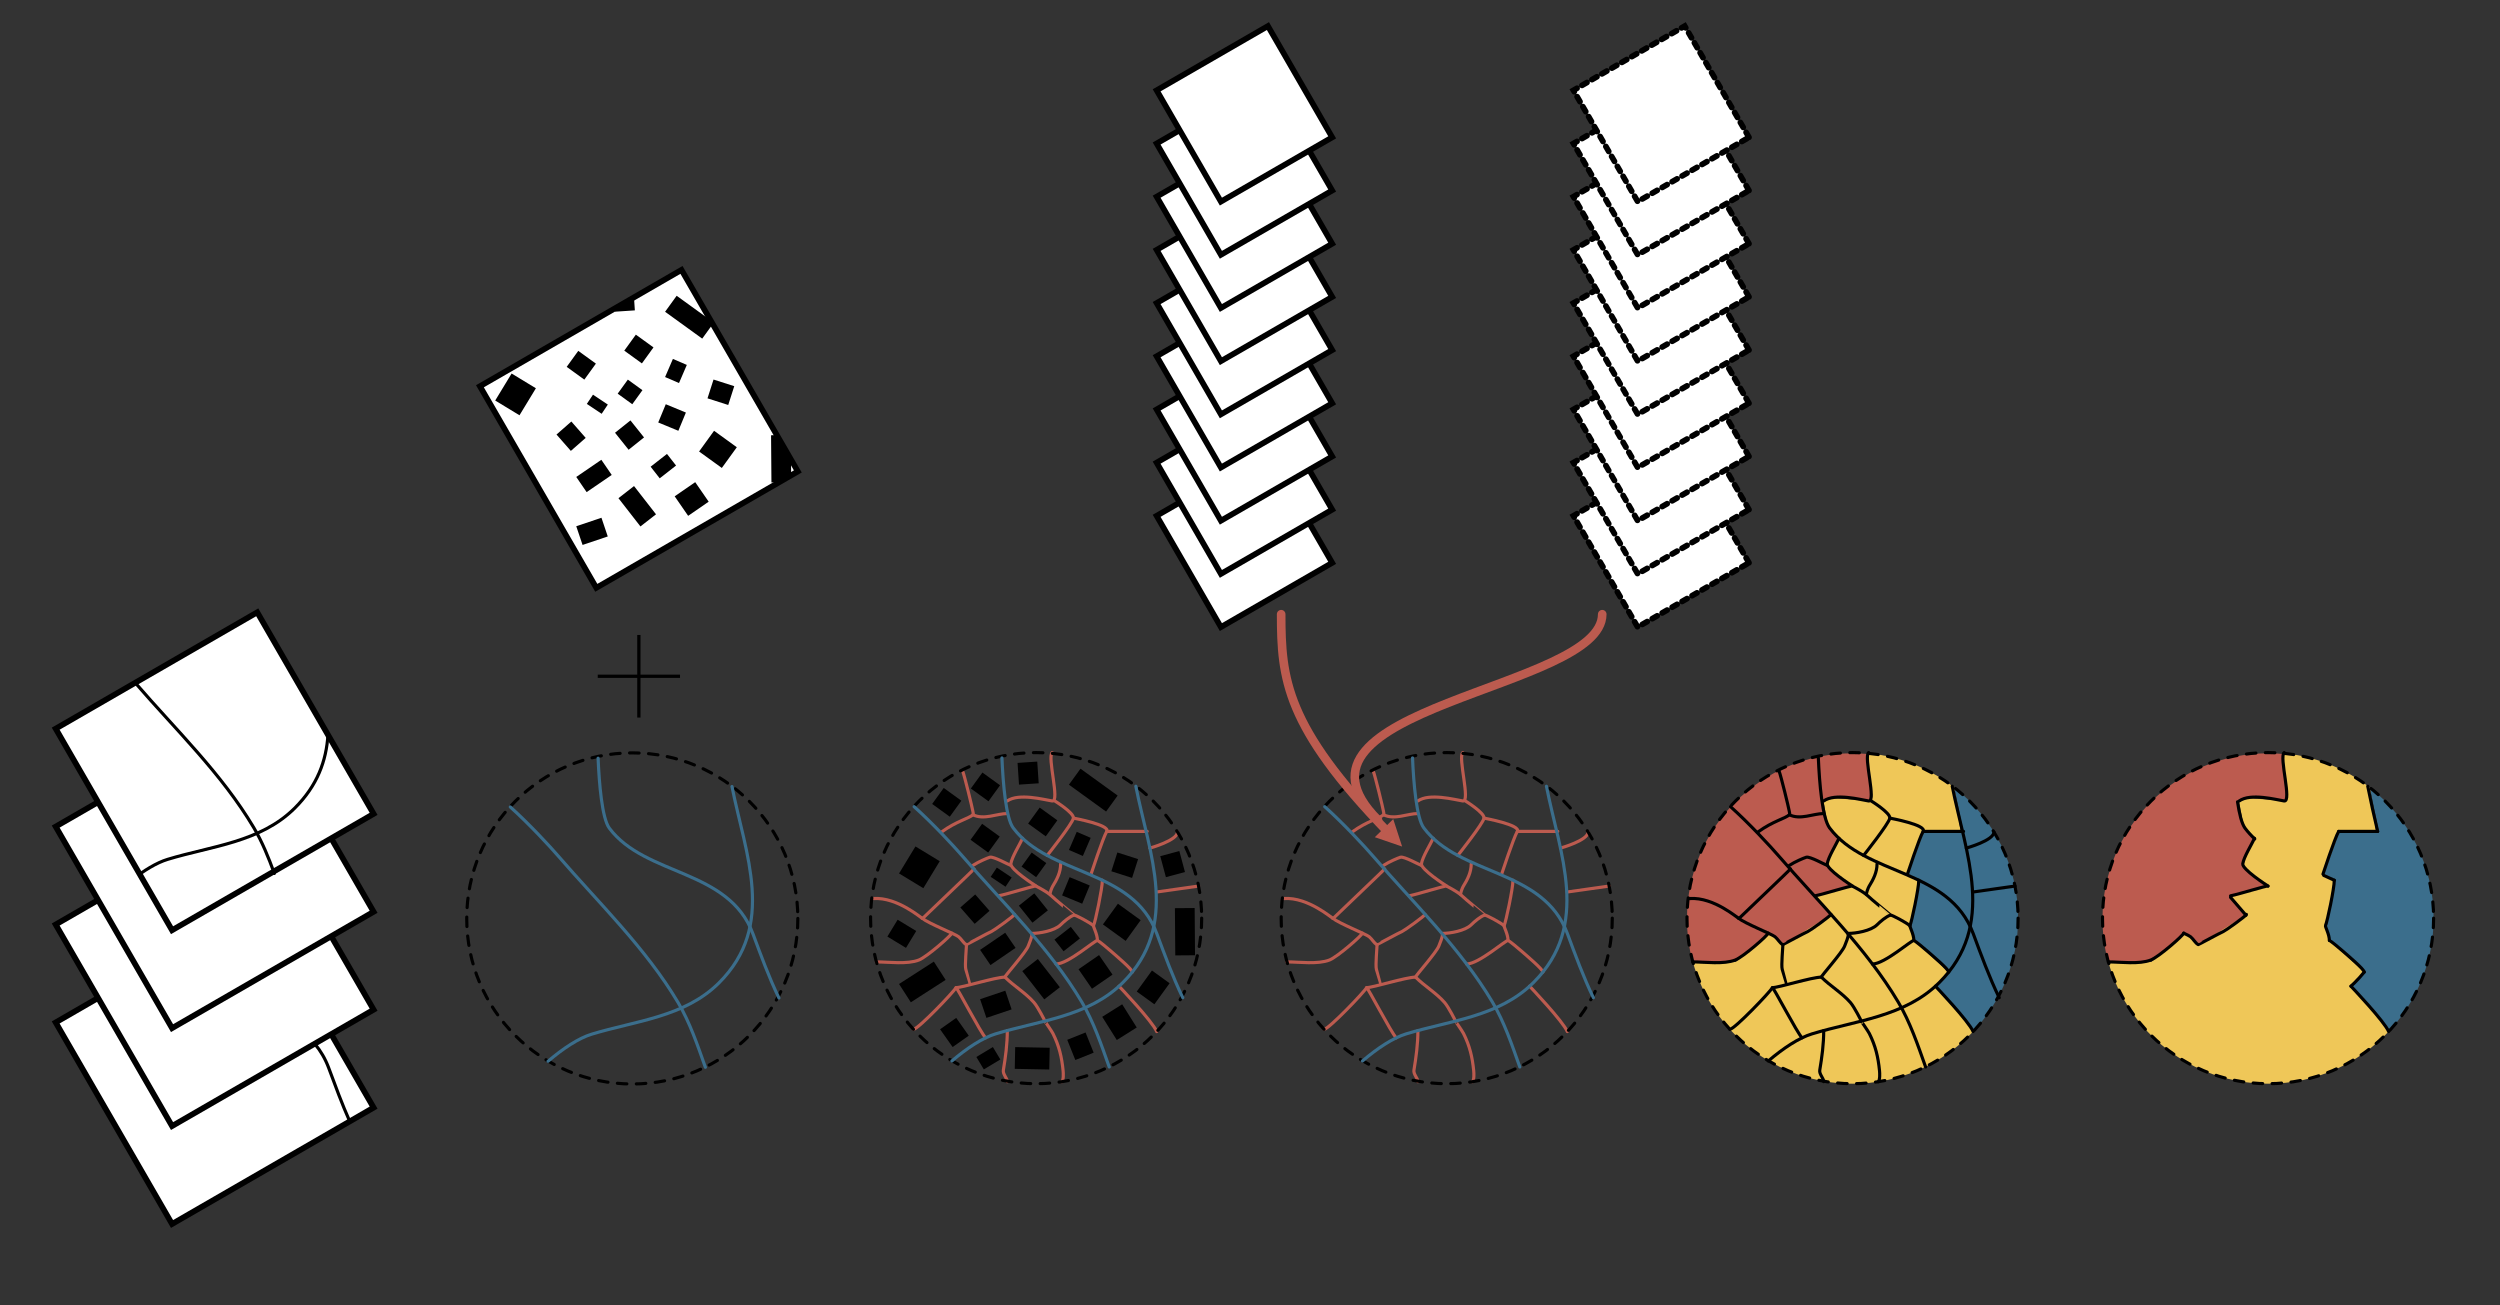 <?xml version="1.0" encoding="UTF-8" standalone="no"?>
<!DOCTYPE svg PUBLIC "-//W3C//DTD SVG 1.1//EN" "http://www.w3.org/Graphics/SVG/1.1/DTD/svg11.dtd">
<svg width="100%" height="100%" viewBox="0 0 1814 947" version="1.1" xmlns="http://www.w3.org/2000/svg" xmlns:xlink="http://www.w3.org/1999/xlink" xml:space="preserve" xmlns:serif="http://www.serif.com/" style="fill-rule:evenodd;clip-rule:evenodd;stroke-linecap:round;stroke-miterlimit:1.5;">
    <rect x="0" y="0" width="1814" height="947" fill="#333333" stroke="none"/>
    <rect id="horizontal" x="0" y="0" width="1813.19" height="946.092" style="fill:none;"/>
    <g>
        <path d="M1719.55,571.481C1747.71,593.47 1765.83,627.739 1765.83,666.206C1765.83,698.037 1753.42,726.993 1733.19,748.496L1705.85,715.593L1715.47,705.347L1690.19,682.394L1688.29,672.79L1693.77,638.709L1686.12,634.267L1697.08,603.981L1726.24,603.981L1719.55,571.481Z" style="fill:#3b6e8c;"/>
        <path d="M1529.68,697.958C1527,688.001 1525.57,677.532 1525.57,666.731C1525.57,600.431 1579.4,546.604 1645.7,546.604C1649.52,546.604 1653.3,546.782 1657.03,547.133L1658.68,569.188L1659.29,581.197L1645.7,578.995L1629.99,578.995L1624.75,581.197L1624.75,590.318L1627.96,600.936L1635.87,608.304L1627.96,628.606L1645.7,643.022L1618.51,650.01L1629.99,663.496L1615.63,674.445L1595.18,685.303L1584.48,677.083L1569.36,690.857L1557.19,697.602L1529.82,697.96L1529.68,697.958Z" style="fill:#bc5b4f;"/>
        <path d="M1656.99,546.604C1680.45,548.793 1701.95,557.737 1719.54,571.472L1724.16,603.981L1697.08,603.981L1686.12,634.267L1693.77,638.709L1687.8,670.345L1690.19,682.394L1715.47,705.347L1705.85,715.593L1724.16,735.982L1733.19,748.496C1711.27,771.785 1680.17,786.334 1645.7,786.334C1590.39,786.334 1543.77,748.876 1529.82,697.96L1561.02,697.96L1585,677.479L1596.15,684.856L1630.16,663.809L1619.02,650.52L1644.53,643.323L1627.97,629.062L1628.95,621.966L1636.47,607.905L1627.97,599.519L1624.75,582.05L1629.99,578.995L1658.75,581.197L1660.13,577.804L1656.49,550.944L1656.99,546.604Z" style="fill:#efc758;"/>
        <circle cx="1645.7" cy="666.206" r="120.128" style="fill:none;stroke:#000;stroke-width:2.29px;stroke-dasharray:6.88,6.88,0,0;"/>
        <path d="M1686.12,635.211C1688.7,636.34 1691.25,637.498 1693.77,638.709" style="fill:none;stroke:#000;stroke-width:2.29px;"/>
        <path d="M1705.85,715.593C1706.75,714.775 1707.64,713.93 1708.52,713.058C1711.07,710.526 1713.38,707.954 1715.47,705.347" style="fill:none;stroke:#000;stroke-width:2.29px;"/>
        <path d="M1725.23,603.26C1722.61,592.033 1720.22,581.541 1718.04,570.505" style="fill:none;stroke:#000;stroke-width:2.29px;"/>
        <path d="M1618.51,651.143C1622.1,655.269 1625.86,659.625 1629.69,664.101" style="fill:none;stroke:#000;stroke-width:2.29px;"/>
        <path d="M1685.55,634.253C1685.55,634.253 1694.16,607.984 1696.94,603.26" style="fill:none;stroke:#000;stroke-width:2.29px;"/>
        <path d="M1725.23,603.26L1696.94,603.26" style="fill:none;stroke:#000;stroke-width:2.29px;"/>
        <path d="M1624.75,581.178C1633.12,575.282 1651.57,580.27 1657.37,581.178C1663.17,582.086 1653.62,549.227 1657.37,546.078" style="fill:none;stroke:#000;stroke-width:2.29px;"/>
        <path d="M1690.27,682.406C1691.17,682.704 1697.95,688.333 1700.44,690.545C1703.44,693.217 1715.47,703.299 1715.47,705.347" style="fill:none;stroke:#000;stroke-width:2.29px;"/>
        <path d="M1693.77,638.709C1693.77,644.525 1688.61,669.076 1687.37,671.566C1686.96,672.369 1690.19,677.814 1690.19,682.394" style="fill:none;stroke:#000;stroke-width:2.29px;"/>
        <path d="M1618.51,650.01C1625.07,648.698 1644.66,642.499 1645.56,642.95" style="fill:none;stroke:#000;stroke-width:2.29px;"/>
        <path d="M1645.7,642.927C1644.5,642.202 1626.69,630.656 1627.35,626.7C1628.16,621.822 1633.71,612.899 1635.87,608.304" style="fill:none;stroke:#000;stroke-width:2.29px;"/>
        <path d="M1584.55,677.112C1586.94,678.235 1588.75,679.145 1589.42,679.676C1591.48,681.315 1592.98,684.37 1595.03,685.393C1595.23,685.495 1610.96,676.864 1613.34,675.865C1614.92,675.203 1629.99,664.458 1629.99,663.496" style="fill:none;stroke:#000;stroke-width:2.29px;"/>
        <path d="M1529.82,697.96C1538.83,697.96 1552.13,699.915 1560.69,696.562C1566.35,694.343 1584.48,678.534 1584.48,677.079" style="fill:none;stroke:#000;stroke-width:2.29px;"/>
        <path d="M1705.85,715.593C1705.85,715.593 1730.33,741.321 1733.19,748.496" style="fill:none;stroke:#000;stroke-width:2.29px;"/>
        <path d="M1623.55,581.789C1624.82,590.456 1626.59,597.706 1629.06,600.996C1631.18,603.819 1633.52,606.378 1636.04,608.722" style="fill:none;stroke:#000;stroke-width:2.29px;"/>
    </g>
    <g>
        <path d="M1418.05,571.481C1446.21,593.47 1464.33,627.739 1464.33,666.206C1464.33,698.037 1451.92,726.993 1431.68,748.496L1404.35,715.593L1413.97,705.347L1388.69,682.394L1386.79,672.79L1392.27,638.709L1384.62,634.267L1395.58,603.981L1424.74,603.981L1418.05,571.481Z" style="fill:#3b6e8c;"/>
        <path d="M1228.18,697.958C1225.5,688.001 1224.07,677.532 1224.07,666.731C1224.07,600.431 1277.9,546.604 1344.2,546.604C1348.02,546.604 1351.8,546.782 1355.53,547.133L1357.18,569.188L1357.79,581.197L1344.2,578.995L1328.48,578.995L1323.25,581.197L1323.25,590.318L1326.46,600.936L1334.36,608.304L1326.46,628.606L1344.2,643.022L1317.01,650.01L1328.48,663.496L1314.13,674.445L1293.68,685.303L1282.98,677.083L1267.86,690.857L1255.69,697.602L1228.32,697.96L1228.18,697.958Z" style="fill:#bc5b4f;"/>
        <path d="M1355.49,546.604C1378.94,548.793 1400.45,557.737 1418.04,571.472L1422.66,603.981L1395.58,603.981L1384.62,634.267L1392.27,638.709L1386.3,670.345L1388.69,682.394L1413.97,705.347L1404.35,715.593L1422.66,735.982L1431.68,748.496C1409.77,771.785 1378.67,786.334 1344.2,786.334C1288.89,786.334 1242.27,748.876 1228.32,697.96L1259.51,697.96L1283.5,677.479L1294.65,684.856L1328.66,663.809L1317.52,650.52L1343.03,643.323L1326.46,629.062L1327.45,621.966L1334.97,607.905L1326.46,599.519L1323.25,582.05L1328.48,578.995L1357.25,581.197L1358.63,577.804L1354.98,550.944L1355.49,546.604Z" style="fill:#efc758;"/>
        <g>
            <circle cx="1344.2" cy="666.206" r="120.128" style="fill:none;stroke:#000;stroke-width:2.29px;stroke-dasharray:6.88,6.88,0,0;"/>
            <path d="M1319.39,549.954C1320.17,568.362 1322.26,593.675 1327.56,600.737C1353.85,635.788 1414.23,630.101 1431.79,677.483C1437.6,693.165 1443.38,708.963 1450.62,723.952" style="fill:none;stroke:#000;stroke-width:2.29px;"/>
            <path d="M1283.07,769.851C1294.06,760.481 1305.36,753.05 1314.79,750.177C1346.65,740.475 1382.07,737.834 1407.02,713.058C1448.97,671.407 1426.16,619.238 1416.54,570.505" style="fill:none;stroke:#000;stroke-width:2.29px;"/>
            <path d="M1255.69,585.33C1269.48,597.716 1284.79,614.339 1290.26,620.676C1319.71,654.814 1354.06,687.889 1377.37,727.122C1385.95,741.55 1391.55,758.19 1397.23,774.201" style="fill:none;stroke:#000;stroke-width:2.29px;"/>
            <path d="M1352.27,620.676C1352.27,620.676 1370.73,597.406 1371.25,593.628C1371.78,589.85 1357.79,581.197 1357.79,581.197" style="fill:none;stroke:#000;stroke-width:2.29px;"/>
            <path d="M1384.05,634.253C1384.05,634.253 1392.66,607.984 1395.44,603.26C1398.21,598.536 1371.27,593.628 1371.27,593.628" style="fill:none;stroke:#000;stroke-width:2.29px;"/>
            <path d="M1424.74,603.26L1395.44,603.26" style="fill:none;stroke:#000;stroke-width:2.29px;"/>
            <path d="M1323.25,581.178C1331.62,575.282 1350.07,580.27 1355.87,581.178C1361.67,582.086 1352.12,549.227 1355.87,546.078" style="fill:none;stroke:#000;stroke-width:2.29px;"/>
            <path d="M1358.63,699.484C1367.49,699.484 1387.18,681.877 1388.77,682.406C1389.66,682.704 1396.45,688.333 1398.94,690.545C1401.94,693.217 1413.97,703.299 1413.97,705.347" style="fill:none;stroke:#000;stroke-width:2.29px;"/>
            <path d="M1392.27,638.709C1392.27,644.525 1387.11,669.076 1385.86,671.566C1385.46,672.369 1388.69,677.814 1388.69,682.394" style="fill:none;stroke:#000;stroke-width:2.29px;"/>
            <path d="M1340.97,677.288C1346.46,677.288 1357.52,675.498 1362,671.022C1364.37,668.644 1368.62,665.022 1371.74,663.981C1372.52,663.723 1383.68,669.601 1385.83,671.754" style="fill:none;stroke:#000;stroke-width:2.29px;"/>
            <path d="M1371.8,663.973C1371.85,663.938 1357.63,652.465 1354.5,649.342C1353.67,648.51 1355.81,643.749 1356.14,643.218C1359.34,638.083 1361.98,632.865 1361.98,626.856" style="fill:none;stroke:#000;stroke-width:2.29px;"/>
            <path d="M1317.01,650.01C1323.57,648.698 1343.15,642.499 1344.06,642.95C1346.81,644.325 1351.94,647.193 1354.31,649.156" style="fill:none;stroke:#000;stroke-width:2.29px;"/>
            <path d="M1344.2,642.927C1342.99,642.202 1325.19,630.656 1325.85,626.7C1326.66,621.822 1332.21,612.899 1334.36,608.304" style="fill:none;stroke:#000;stroke-width:2.29px;"/>
            <path d="M1298.35,627.949C1302.24,625.352 1308.59,622.652 1310.63,622.008C1313.13,621.217 1324.28,627.452 1325.83,627.949" style="fill:none;stroke:#000;stroke-width:2.29px;"/>
            <path d="M1275.6,603.686C1286.39,595.792 1295.7,593.829 1298.41,591.113C1298.81,590.713 1298.41,589.301 1298.3,588.653C1297.88,586.112 1292.37,563.257 1290.77,559.097" style="fill:none;stroke:#000;stroke-width:2.29px;"/>
            <path d="M1298.35,591.181C1306.27,595.145 1315.73,590.318 1323.25,590.318" style="fill:none;stroke:#000;stroke-width:2.29px;"/>
            <path d="M1350.58,740.914C1350.38,740.874 1355.58,748.269 1356.4,749.923C1360.93,759.047 1362.77,766.941 1363.78,776.939C1363.94,778.598 1364.23,783.541 1362.87,784.903" style="fill:none;stroke:#000;stroke-width:2.29px;"/>
            <path d="M1323.29,747.754C1323.29,757.59 1321.99,767.116 1320.42,776.462C1319.92,779.498 1323.29,782.345 1323.29,784.861" style="fill:none;stroke:#000;stroke-width:2.29px;"/>
            <path d="M1350.58,740.914C1350.57,740.794 1345.54,730.706 1342.64,727.399C1336.45,720.34 1328.12,715.535 1321.6,709.012C1321.08,708.496 1337.01,690.852 1338.56,686.237C1339.51,683.418 1341.15,680.469 1341.15,677.533" style="fill:none;stroke:#000;stroke-width:2.29px;"/>
            <path d="M1255.26,746.834C1258.49,746.834 1284.56,719.617 1286.05,716.632C1286.51,715.709 1304.06,749.553 1307.57,753.064" style="fill:none;stroke:#000;stroke-width:2.29px;"/>
            <path d="M1286.05,716.632C1290.6,716.632 1314.62,709.012 1321.6,709.012" style="fill:none;stroke:#000;stroke-width:2.29px;"/>
            <path d="M1226.1,651.979C1243.87,650.771 1261.4,666.846 1261.84,666.409C1266,662.255 1299.15,630.92 1299.15,630.476" style="fill:none;stroke:#000;stroke-width:2.29px;"/>
            <path d="M1261.36,666.206C1266.24,670.11 1285.37,677.649 1287.92,679.676C1289.98,681.315 1291.48,684.37 1293.53,685.393C1293.73,685.495 1309.46,676.864 1311.84,675.865C1313.42,675.203 1328.48,664.458 1328.48,663.496" style="fill:none;stroke:#000;stroke-width:2.29px;"/>
            <path d="M1293.68,685.303C1293.68,687.486 1292.38,700.377 1293.17,703.334C1294,706.452 1296.21,713.867 1296.17,713.982" style="fill:none;stroke:#000;stroke-width:2.29px;"/>
            <path d="M1228.32,697.96C1237.33,697.96 1250.63,699.915 1259.18,696.562C1264.85,694.343 1282.98,678.534 1282.98,677.079" style="fill:none;stroke:#000;stroke-width:2.29px;"/>
            <path d="M1404.35,715.593C1404.35,715.593 1428.83,741.321 1431.68,748.496" style="fill:none;stroke:#000;stroke-width:2.29px;"/>
            <path d="M1431.68,647.233L1462.07,642.927" style="fill:none;stroke:#000;stroke-width:2.29px;"/>
            <path d="M1426.75,615.368C1426.75,615.368 1446.88,609.825 1446.78,603.686" style="fill:none;stroke:#000;stroke-width:2.29px;"/>
        </g>
    </g>
    <g>
        <path d="M759.878,620.676C759.878,620.676 778.342,597.406 778.867,593.628C779.391,589.85 765.402,581.197 765.402,581.197" style="fill:none;stroke:#bc5b4f;stroke-width:2.29px;"/>
        <path d="M791.662,634.253C791.662,634.253 800.274,607.984 803.05,603.26C805.826,598.536 778.881,593.628 778.881,593.628" style="fill:none;stroke:#bc5b4f;stroke-width:2.29px;"/>
        <path d="M832.355,603.26L803.05,603.26" style="fill:none;stroke:#bc5b4f;stroke-width:2.29px;"/>
        <path d="M730.861,581.178C739.237,575.282 757.685,580.27 763.483,581.178C769.28,582.086 759.734,549.227 763.483,546.078" style="fill:none;stroke:#bc5b4f;stroke-width:2.29px;"/>
        <path d="M766.244,699.484C775.101,699.484 794.795,681.877 796.382,682.406C797.278,682.704 804.06,688.333 806.549,690.545C809.557,693.217 821.585,703.299 821.585,705.347" style="fill:none;stroke:#bc5b4f;stroke-width:2.29px;"/>
        <path d="M799.883,638.709C799.883,644.525 794.722,669.076 793.477,671.566C793.076,672.369 796.3,677.814 796.3,682.394" style="fill:none;stroke:#bc5b4f;stroke-width:2.29px;"/>
        <path d="M748.586,677.288C754.075,677.288 765.132,675.498 769.608,671.022C771.986,668.644 776.23,665.022 779.353,663.981C780.129,663.723 791.289,669.601 793.443,671.754" style="fill:none;stroke:#bc5b4f;stroke-width:2.29px;"/>
        <path d="M779.417,663.973C779.461,663.938 765.239,652.465 762.117,649.342C761.285,648.51 763.42,643.749 763.752,643.218C766.956,638.083 769.594,632.865 769.594,626.856" style="fill:none;stroke:#bc5b4f;stroke-width:2.29px;"/>
        <path d="M724.626,650.01C731.178,648.698 750.768,642.499 751.671,642.95C754.421,644.325 759.552,647.193 761.926,649.156" style="fill:none;stroke:#bc5b4f;stroke-width:2.29px;"/>
        <path d="M751.814,642.927C750.607,642.202 732.802,630.656 733.462,626.7C734.276,621.822 739.824,612.899 741.977,608.304" style="fill:none;stroke:#bc5b4f;stroke-width:2.29px;"/>
        <path d="M705.958,627.949C709.854,625.352 716.203,622.652 718.244,622.008C720.749,621.217 731.896,627.452 733.444,627.949" style="fill:none;stroke:#bc5b4f;stroke-width:2.29px;"/>
        <path d="M683.214,603.686C694.001,595.792 703.312,593.829 706.028,591.113C706.427,590.713 706.019,589.301 705.911,588.653C705.488,586.112 699.986,563.257 698.385,559.097" style="fill:none;stroke:#bc5b4f;stroke-width:2.29px;"/>
        <path d="M705.958,591.181C713.886,595.145 723.341,590.318 730.861,590.318" style="fill:none;stroke:#bc5b4f;stroke-width:2.29px;"/>
        <path d="M758.19,740.914C757.993,740.874 763.189,748.269 764.011,749.923C768.546,759.047 770.384,766.941 771.39,776.939C771.557,778.598 771.841,783.541 770.478,784.903" style="fill:none;stroke:#bc5b4f;stroke-width:2.29px;"/>
        <path d="M730.907,747.754C730.907,757.59 729.598,767.116 728.038,776.462C727.531,779.498 730.907,782.345 730.907,784.861" style="fill:none;stroke:#bc5b4f;stroke-width:2.29px;"/>
        <path d="M758.19,740.914C758.183,740.794 753.157,730.706 750.257,727.399C744.067,720.34 735.734,715.535 729.21,709.012C728.694,708.496 744.626,690.852 746.176,686.237C747.122,683.418 748.768,680.469 748.768,677.533" style="fill:none;stroke:#bc5b4f;stroke-width:2.29px;"/>
        <path d="M662.875,746.834C666.102,746.834 692.171,719.617 693.664,716.632C694.125,715.709 711.668,749.553 715.179,753.064" style="fill:none;stroke:#bc5b4f;stroke-width:2.29px;"/>
        <path d="M693.664,716.632C698.214,716.632 722.235,709.012 729.21,709.012" style="fill:none;stroke:#bc5b4f;stroke-width:2.29px;"/>
        <path d="M633.709,651.979C651.48,650.771 669.018,666.846 669.455,666.409C673.608,662.255 706.764,630.92 706.764,630.476" style="fill:none;stroke:#bc5b4f;stroke-width:2.29px;"/>
        <path d="M668.969,666.206C673.848,670.11 692.981,677.649 695.531,679.676C697.594,681.315 699.092,684.37 701.139,685.393C701.343,685.495 717.072,676.864 719.452,675.865C721.03,675.203 736.097,664.458 736.097,663.496" style="fill:none;stroke:#bc5b4f;stroke-width:2.29px;"/>
        <path d="M701.297,685.303C701.297,687.486 699.998,700.377 700.786,703.334C701.617,706.452 703.828,713.867 703.788,713.982" style="fill:none;stroke:#bc5b4f;stroke-width:2.29px;"/>
        <path d="M635.935,697.96C644.942,697.96 658.239,699.915 666.799,696.562C672.466,694.343 690.596,678.534 690.596,677.079" style="fill:none;stroke:#bc5b4f;stroke-width:2.29px;"/>
        <path d="M811.96,715.593C811.96,715.593 836.438,741.321 839.298,748.496" style="fill:none;stroke:#bc5b4f;stroke-width:2.29px;"/>
        <path d="M839.298,647.233L869.683,642.927" style="fill:none;stroke:#bc5b4f;stroke-width:2.29px;"/>
        <path d="M834.365,615.368C834.365,615.368 854.494,609.825 854.388,603.686" style="fill:none;stroke:#bc5b4f;stroke-width:2.29px;"/>
        <circle cx="751.814" cy="666.206" r="120.128" style="fill:none;stroke:#000;stroke-width:2.29px;stroke-dasharray:6.88,6.88,0,0;"/>
        <path d="M727.007,549.954C727.781,568.362 729.875,593.675 735.172,600.737C761.462,635.788 821.838,630.101 839.403,677.483C845.216,693.165 850.99,708.963 858.236,723.952" style="fill:none;stroke:#3b6e8c;stroke-width:2.29px;"/>
        <path d="M690.681,769.851C701.67,760.481 712.971,753.05 722.403,750.177C754.261,740.475 789.678,737.834 814.634,713.058C856.587,671.407 833.774,619.238 824.154,570.505" style="fill:none;stroke:#3b6e8c;stroke-width:2.29px;"/>
        <path d="M663.305,585.33C677.09,597.716 692.407,614.339 697.873,620.676C727.325,654.814 761.668,687.889 784.986,727.122C793.561,741.55 799.167,758.19 804.847,774.201" style="fill:none;stroke:#3b6e8c;stroke-width:2.29px;"/>
        <path d="M791.386,607.938L781.286,603.586L775.618,616.742L785.718,621.094L791.386,607.938Z"/>
        <path d="M767.197,595.238L754.402,585.982L746.006,597.588L758.8,606.844L767.197,595.238Z"/>
        <path d="M725.635,569.803L712.841,560.547L704.444,572.152L717.239,581.409L725.635,569.803Z"/>
        <path d="M697.564,580.996L684.77,571.74L676.373,583.346L689.168,592.602L697.564,580.996Z"/>
        <path d="M725.412,607.005L712.618,597.749L704.221,609.354L717.016,618.611L725.412,607.005Z"/>
        <path d="M723.304,629.528L718.833,636.232L729.599,643.412L734.07,636.708L723.304,629.528Z"/>
        <path d="M759.188,626.277L748.592,618.611L741.217,628.804L751.814,636.47L759.188,626.277Z"/>
        <path d="M760.337,660.56L750.484,648.22L739.29,657.158L749.143,669.499L760.337,660.56Z"/>
        <path d="M790.71,642.5L776.115,636.47L770.645,649.709L785.24,655.739L790.71,642.5Z"/>
        <path d="M771.718,690.235L783.577,680.961L776.984,672.529L765.124,681.803L771.718,690.235Z"/>
        <path d="M827.658,667.681L811.152,655.739L800.281,670.766L816.787,682.707L827.658,667.681Z"/>
        <path d="M807.24,707.187L797.47,693.015L782.577,703.282L792.347,717.454L807.24,707.187Z"/>
        <path d="M793.553,763.82L787.684,749.159L774.385,754.482L780.254,769.143L793.553,763.82Z"/>
        <path d="M824.823,745.543L814.25,728.709L799.773,737.802L810.346,754.636L824.823,745.543Z"/>
        <path d="M761.356,776.042L761.661,760.253L736.617,759.769L736.312,775.557L761.356,776.042Z"/>
        <path d="M720.434,759.74L708.443,766.952L713.863,775.963L725.854,768.75L720.434,759.74Z"/>
        <path d="M702.929,751.482L693.826,738.578L682.121,746.836L691.224,759.74L702.929,751.482Z"/>
        <path d="M729.442,718.84L711.161,725.004L715.737,738.578L734.019,732.414L729.442,718.84Z"/>
        <path d="M769.034,716.348L753.077,695.844L741.772,704.642L757.729,725.146L769.034,716.348Z"/>
        <path d="M736.896,687.786L729.367,676.782L711.161,689.239L718.69,700.243L736.896,687.786Z"/>
        <path d="M718.006,660.892L707.598,649.015L696.825,658.456L707.233,670.333L718.006,660.892Z"/>
        <path d="M681.873,624.886L664.25,614.18L652.347,633.773L669.97,644.479L681.873,624.886Z"/>
        <path d="M664.82,675.543L651.324,667.344L643.886,679.587L657.383,687.786L664.82,675.543Z"/>
        <path d="M686.146,711.012L677.6,697.732L652.347,713.983L660.893,727.263L686.146,711.012Z"/>
        <path d="M848.654,713.455L835.859,704.198L824.823,719.453L837.617,728.709L848.654,713.455Z"/>
        <path d="M867.108,693.135L866.84,658.859L852.516,658.971L852.784,693.247L867.108,693.135Z"/>
        <path d="M859.812,632.764L855.726,617.51L841.889,621.216L845.975,636.47L859.812,632.764Z"/>
        <path d="M825.801,623.37L810.761,618.556L806.394,632.198L821.434,637.013L825.801,623.37Z"/>
        <path d="M753.677,568.367L752.627,552.61L738.334,553.563L739.384,569.32L753.677,568.367Z"/>
        <path d="M810.958,577.263L784.014,557.77L775.618,569.376L802.561,588.869L810.958,577.263Z"/>
    </g>
    <g>
        <path d="M578.912,342.088L494.477,195.842L348.231,280.277L432.666,426.523L578.912,342.088Z" style="fill:#fff;stroke:#000;stroke-width:4.17px;"/>
        <path d="M498.357,264.778L488.257,260.427L482.588,273.582L492.689,277.934L498.357,264.778Z"/>
        <path d="M474.167,252.078L461.373,242.822L452.976,254.428L465.771,263.684L474.167,252.078Z"/>
        <path d="M432.383,263.845L419.588,254.589L411.192,266.195L423.986,275.451L432.383,263.845Z"/>
        <path d="M430.274,286.369L425.804,293.072L436.57,300.252L441.04,293.548L430.274,286.369Z"/>
        <path d="M466.159,283.117L455.562,275.451L448.188,285.644L458.784,293.31L466.159,283.117Z"/>
        <path d="M467.308,317.401L457.455,305.06L446.261,313.998L456.114,326.339L467.308,317.401Z"/>
        <path d="M497.681,299.34L483.085,293.31L477.616,306.55L492.211,312.579L497.681,299.34Z"/>
        <path d="M478.689,347.075L490.548,337.802L483.954,329.37L472.095,338.643L478.689,347.075Z"/>
        <path d="M534.628,324.521L518.123,312.579L507.252,327.606L523.757,339.547L534.628,324.521Z"/>
        <path d="M514.211,364.027L504.441,349.855L489.548,360.123L499.318,374.294L514.211,364.027Z"/>
        <path d="M436.413,375.681L418.131,381.845L422.708,395.418L440.99,389.254L436.413,375.681Z"/>
        <path d="M476.004,373.188L460.047,352.685L448.743,361.483L464.7,381.986L476.004,373.188Z"/>
        <path d="M443.867,344.626L436.338,333.622L418.131,346.08L425.66,357.084L443.867,344.626Z"/>
        <path d="M424.977,317.732L414.569,305.855L403.796,315.296L414.203,327.173L424.977,317.732Z"/>
        <path d="M388.843,281.726L371.22,271.02L359.318,290.613L376.941,301.319L388.843,281.726Z"/>
        <path d="M563.722,315.779L559.486,315.812L559.755,350.087L565.13,350.045L574.039,344.901L573.95,333.493L563.722,315.779Z"/>
        <path d="M532.772,280.21L517.732,275.396L513.365,289.039L528.405,293.853L532.772,280.21Z"/>
        <path d="M460.017,215.738L446.192,223.719L446.355,226.16L460.648,225.207L460.017,215.738Z"/>
        <path d="M517.929,234.104L490.985,214.611L482.588,226.217L509.532,245.709L517.929,234.104Z"/>
    </g>
    <path d="M462.387,460.729L462.387,489.514L433.72,489.514L433.72,491.883L462.387,491.883L462.387,520.668L464.756,520.668L464.756,491.883L493.423,491.883L493.423,489.514L464.756,489.514L464.756,460.729L462.387,460.729Z" style="fill-rule:nonzero;"/>
    <g>
        <circle cx="458.784" cy="666.413" r="120.128" style="fill:none;stroke:#000;stroke-width:2.29px;stroke-dasharray:6.88,6.88,0,0;"/>
        <path d="M433.978,550.161C434.752,568.569 436.845,593.882 442.142,600.944C468.433,635.995 528.809,630.307 546.374,677.69C552.187,693.372 557.961,709.17 565.207,724.159" style="fill:none;stroke:#3b6e8c;stroke-width:2.29px;"/>
        <path d="M397.652,770.057C408.641,760.688 419.941,753.256 429.373,750.384C461.231,740.682 496.649,738.041 521.605,713.265C563.558,671.614 540.745,619.445 531.125,570.712" style="fill:none;stroke:#3b6e8c;stroke-width:2.29px;"/>
        <path d="M370.276,585.537C384.06,597.923 399.377,614.546 404.844,620.882C434.295,655.021 468.639,688.096 491.957,727.329C500.532,741.757 506.138,758.397 511.817,774.408" style="fill:none;stroke:#3b6e8c;stroke-width:2.29px;"/>
    </g>
    <g>
        <path d="M271.087,803.692L186.652,657.446L40.406,741.881L124.841,888.127L271.087,803.692Z" style="fill:#fff;stroke:#000;stroke-width:4.17px;"/>
        <path d="M271.087,732.638L186.652,586.393L40.406,670.828L124.841,817.073L271.087,732.638Z" style="fill:#fff;stroke:#000;stroke-width:4.17px;"/>
        <path d="M271.087,661.585L186.652,515.339L40.406,599.774L124.841,746.02L271.087,661.585Z" style="fill:#fff;stroke:#000;stroke-width:4.17px;"/>
        <path d="M271.087,590.531L186.652,444.286L40.406,528.721L124.841,674.966L271.087,590.531Z" style="fill:#fff;stroke:#000;stroke-width:4.17px;"/>
        <path d="M228.594,757.639C232.639,762.523 236.033,768.221 238.549,775.007C243.368,788.008 248.16,801.088 253.787,813.721" style="fill:none;stroke:#000;stroke-width:2.29px;"/>
        <path d="M102.073,633.757C106.675,630.566 111.189,627.893 115.451,625.932C117.551,624.966 119.59,624.173 121.548,623.577C153.406,613.874 188.824,611.233 213.78,586.457C230.318,570.038 236.792,551.983 237.976,533.15" style="fill:none;stroke:#000;stroke-width:2.29px;"/>
        <path d="M98.222,495.555C127.673,529.693 160.814,561.288 184.132,600.521C190.251,610.818 194.858,622.241 199.06,633.757" style="fill:none;stroke:#000;stroke-width:2.29px;"/>
    </g>
    <g>
        <path d="M1057.8,620.676C1057.8,620.676 1076.27,597.406 1076.79,593.628C1077.32,589.85 1063.33,581.197 1063.33,581.197" style="fill:none;stroke:#bc5b4f;stroke-width:2.29px;"/>
        <path d="M1089.59,634.253C1089.59,634.253 1098.2,607.984 1100.98,603.26C1103.75,598.536 1076.81,593.628 1076.81,593.628" style="fill:none;stroke:#bc5b4f;stroke-width:2.29px;"/>
        <path d="M1130.28,603.26L1100.98,603.26" style="fill:none;stroke:#bc5b4f;stroke-width:2.29px;"/>
        <path d="M1028.79,581.178C1037.16,575.282 1055.61,580.27 1061.41,581.178C1067.21,582.086 1057.66,549.227 1061.41,546.078" style="fill:none;stroke:#bc5b4f;stroke-width:2.29px;"/>
        <path d="M1064.17,699.484C1073.03,699.484 1092.72,681.877 1094.31,682.406C1095.2,682.704 1101.99,688.333 1104.48,690.545C1107.48,693.217 1119.51,703.299 1119.51,705.347" style="fill:none;stroke:#bc5b4f;stroke-width:2.29px;"/>
        <path d="M1097.81,638.709C1097.81,644.525 1092.65,669.076 1091.4,671.566C1091,672.369 1094.23,677.814 1094.23,682.394" style="fill:none;stroke:#bc5b4f;stroke-width:2.29px;"/>
        <path d="M1046.51,677.288C1052,677.288 1063.06,675.498 1067.53,671.022C1069.91,668.644 1074.16,665.022 1077.28,663.981C1078.05,663.723 1089.21,669.601 1091.37,671.754" style="fill:none;stroke:#bc5b4f;stroke-width:2.29px;"/>
        <path d="M1077.34,663.973C1077.39,663.938 1063.16,652.465 1060.04,649.342C1059.21,648.51 1061.35,643.749 1061.68,643.218C1064.88,638.083 1067.52,632.865 1067.52,626.856" style="fill:none;stroke:#bc5b4f;stroke-width:2.29px;"/>
        <path d="M1022.55,650.01C1029.1,648.698 1048.69,642.499 1049.6,642.95C1052.35,644.325 1057.48,647.193 1059.85,649.156" style="fill:none;stroke:#bc5b4f;stroke-width:2.29px;"/>
        <path d="M1049.74,642.927C1048.53,642.202 1030.73,630.656 1031.39,626.7C1032.2,621.822 1037.75,612.899 1039.9,608.304" style="fill:none;stroke:#bc5b4f;stroke-width:2.29px;"/>
        <path d="M1003.88,627.949C1007.78,625.352 1014.13,622.652 1016.17,622.008C1018.67,621.217 1029.82,627.452 1031.37,627.949" style="fill:none;stroke:#bc5b4f;stroke-width:2.29px;"/>
        <path d="M981.14,603.686C991.927,595.792 1001.24,593.829 1003.95,591.113C1004.35,590.713 1003.95,589.301 1003.84,588.653C1003.41,586.112 997.912,563.257 996.311,559.097" style="fill:none;stroke:#bc5b4f;stroke-width:2.29px;"/>
        <path d="M1003.88,591.181C1011.81,595.145 1021.27,590.318 1028.79,590.318" style="fill:none;stroke:#bc5b4f;stroke-width:2.29px;"/>
        <path d="M1056.12,740.914C1055.92,740.874 1061.12,748.269 1061.94,749.923C1066.47,759.047 1068.31,766.941 1069.32,776.939C1069.48,778.598 1069.77,783.541 1068.4,784.903" style="fill:none;stroke:#bc5b4f;stroke-width:2.29px;"/>
        <path d="M1028.83,747.754C1028.83,757.59 1027.52,767.116 1025.96,776.462C1025.46,779.498 1028.83,782.345 1028.83,784.861" style="fill:none;stroke:#bc5b4f;stroke-width:2.29px;"/>
        <path d="M1056.12,740.914C1056.11,740.794 1051.08,730.706 1048.18,727.399C1041.99,720.34 1033.66,715.535 1027.14,709.012C1026.62,708.496 1042.55,690.852 1044.1,686.237C1045.05,683.418 1046.69,680.469 1046.69,677.533" style="fill:none;stroke:#bc5b4f;stroke-width:2.29px;"/>
        <path d="M960.801,746.834C964.028,746.834 990.097,719.617 991.59,716.632C992.051,715.709 1009.59,749.553 1013.11,753.064" style="fill:none;stroke:#bc5b4f;stroke-width:2.29px;"/>
        <path d="M991.59,716.632C996.14,716.632 1020.16,709.012 1027.14,709.012" style="fill:none;stroke:#bc5b4f;stroke-width:2.29px;"/>
        <path d="M931.635,651.979C949.406,650.771 966.944,666.846 967.381,666.409C971.534,662.255 1004.69,630.92 1004.69,630.476" style="fill:none;stroke:#bc5b4f;stroke-width:2.29px;"/>
        <path d="M966.895,666.206C971.774,670.11 990.907,677.649 993.457,679.676C995.52,681.315 997.018,684.37 999.065,685.393C999.269,685.495 1015,676.864 1017.38,675.865C1018.96,675.203 1034.02,664.458 1034.02,663.496" style="fill:none;stroke:#bc5b4f;stroke-width:2.29px;"/>
        <path d="M999.223,685.303C999.223,687.486 997.924,700.377 998.712,703.334C999.543,706.452 1001.75,713.867 1001.71,713.982" style="fill:none;stroke:#bc5b4f;stroke-width:2.29px;"/>
        <path d="M933.861,697.96C942.868,697.96 956.165,699.915 964.725,696.562C970.392,694.343 988.522,678.534 988.522,677.079" style="fill:none;stroke:#bc5b4f;stroke-width:2.29px;"/>
        <path d="M1109.89,715.593C1109.89,715.593 1134.36,741.321 1137.22,748.496" style="fill:none;stroke:#bc5b4f;stroke-width:2.29px;"/>
        <path d="M1137.22,647.233L1167.61,642.927" style="fill:none;stroke:#bc5b4f;stroke-width:2.29px;"/>
        <path d="M1132.29,615.368C1132.29,615.368 1152.42,609.825 1152.31,603.686" style="fill:none;stroke:#bc5b4f;stroke-width:2.29px;"/>
        <path d="M966.628,408.391L920.007,327.643L839.259,374.263L885.879,455.012L966.628,408.391Z" style="fill:#fff;stroke:#000;stroke-width:4.17px;"/>
        <path d="M1269.06,408.391L1222.44,327.643L1141.69,374.263L1188.31,455.012L1269.06,408.391Z" style="fill:#fff;stroke:#000;stroke-width:4.17px;stroke-linecap:butt;stroke-dasharray:4.17,4.17;"/>
        <path d="M966.628,369.8L920.007,289.052L839.259,335.672L885.879,416.42L966.628,369.8Z" style="fill:#fff;stroke:#000;stroke-width:4.17px;"/>
        <path d="M1269.06,369.8L1222.44,289.052L1141.69,335.672L1188.31,416.42L1269.06,369.8Z" style="fill:#fff;stroke:#000;stroke-width:4.17px;stroke-linecap:butt;stroke-dasharray:4.17,4.17;"/>
        <path d="M966.628,331.209L920.007,250.46L839.259,297.08L885.879,377.829L966.628,331.209Z" style="fill:#fff;stroke:#000;stroke-width:4.17px;"/>
        <path d="M1269.06,331.209L1222.44,250.46L1141.69,297.08L1188.31,377.829L1269.06,331.209Z" style="fill:#fff;stroke:#000;stroke-width:4.17px;stroke-linecap:butt;stroke-dasharray:4.17,4.17;"/>
        <path d="M966.628,292.618L920.007,211.869L839.259,258.489L885.879,339.238L966.628,292.618Z" style="fill:#fff;stroke:#000;stroke-width:4.17px;"/>
        <path d="M1269.06,292.618L1222.44,211.869L1141.69,258.489L1188.31,339.238L1269.06,292.618Z" style="fill:#fff;stroke:#000;stroke-width:4.17px;stroke-linecap:butt;stroke-dasharray:4.17,4.17;"/>
        <path d="M966.628,254.026L920.007,173.278L839.259,219.898L885.879,300.647L966.628,254.026Z" style="fill:#fff;stroke:#000;stroke-width:4.17px;"/>
        <path d="M1269.06,254.026L1222.44,173.278L1141.69,219.898L1188.31,300.647L1269.06,254.026Z" style="fill:#fff;stroke:#000;stroke-width:4.17px;stroke-linecap:butt;stroke-dasharray:4.17,4.17;"/>
        <path d="M966.628,215.435L920.007,134.686L839.259,181.307L885.879,262.055L966.628,215.435Z" style="fill:#fff;stroke:#000;stroke-width:4.17px;"/>
        <path d="M1269.06,215.435L1222.44,134.686L1141.69,181.307L1188.31,262.055L1269.06,215.435Z" style="fill:#fff;stroke:#000;stroke-width:4.17px;stroke-linecap:butt;stroke-dasharray:4.17,4.17;"/>
        <path d="M966.628,176.844L920.007,96.095L839.259,142.715L885.879,223.464L966.628,176.844Z" style="fill:#fff;stroke:#000;stroke-width:4.17px;"/>
        <path d="M1269.06,176.844L1222.44,96.095L1141.69,142.715L1188.31,223.464L1269.06,176.844Z" style="fill:#fff;stroke:#000;stroke-width:4.17px;stroke-linecap:butt;stroke-dasharray:4.17,4.17;"/>
        <path d="M966.628,138.252L920.007,57.504L839.259,104.124L885.879,184.873L966.628,138.252Z" style="fill:#fff;stroke:#000;stroke-width:4.17px;"/>
        <path d="M1269.06,138.252L1222.44,57.504L1141.69,104.124L1188.31,184.873L1269.06,138.252Z" style="fill:#fff;stroke:#000;stroke-width:4.17px;stroke-linecap:butt;stroke-dasharray:4.17,4.17;"/>
        <path d="M966.628,99.661L920.007,18.913L839.259,65.533L885.879,146.281L966.628,99.661Z" style="fill:#fff;stroke:#000;stroke-width:4.17px;"/>
        <path d="M1269.06,99.661L1222.44,18.913L1141.69,65.533L1188.31,146.281L1269.06,99.661Z" style="fill:#fff;stroke:#000;stroke-width:4.17px;stroke-linecap:butt;stroke-dasharray:4.17,4.17;"/>
        <circle cx="1049.74" cy="666.206" r="120.128" style="fill:none;stroke:#000;stroke-width:2.29px;stroke-dasharray:6.88,6.88,0,0;"/>
        <path d="M1024.93,549.954C1025.71,568.362 1027.8,593.675 1033.1,600.737C1059.39,635.788 1119.76,630.101 1137.33,677.483C1143.14,693.165 1148.92,708.963 1156.16,723.952" style="fill:none;stroke:#3b6e8c;stroke-width:2.29px;"/>
        <path d="M988.607,769.851C999.596,760.481 1010.9,753.05 1020.33,750.177C1052.19,740.475 1087.6,737.834 1112.56,713.058C1154.51,671.407 1131.7,619.238 1122.08,570.505" style="fill:none;stroke:#3b6e8c;stroke-width:2.29px;"/>
        <path d="M961.231,585.33C975.016,597.716 990.333,614.339 995.799,620.676C1025.25,654.814 1059.59,687.889 1082.91,727.122C1091.49,741.55 1097.09,758.19 1102.77,774.201" style="fill:none;stroke:#3b6e8c;stroke-width:2.29px;"/>
        <path d="M1010.93,594.325L1017.39,614.268L997.563,607.472L1010.93,594.325Z" style="fill:#bc5b4f;"/>
        <path d="M929.612,445.681C929.612,492.831 933.008,527.107 1006.88,603.573" style="fill:none;stroke:#bc5b4f;stroke-width:6.25px;stroke-linecap:butt;"/>
        <path d="M1162.58,445.681C1162.58,500.548 917.806,512.892 999.851,594.937" style="fill:none;stroke:#bc5b4f;stroke-width:6.25px;stroke-linecap:butt;"/>
    </g>
</svg>

